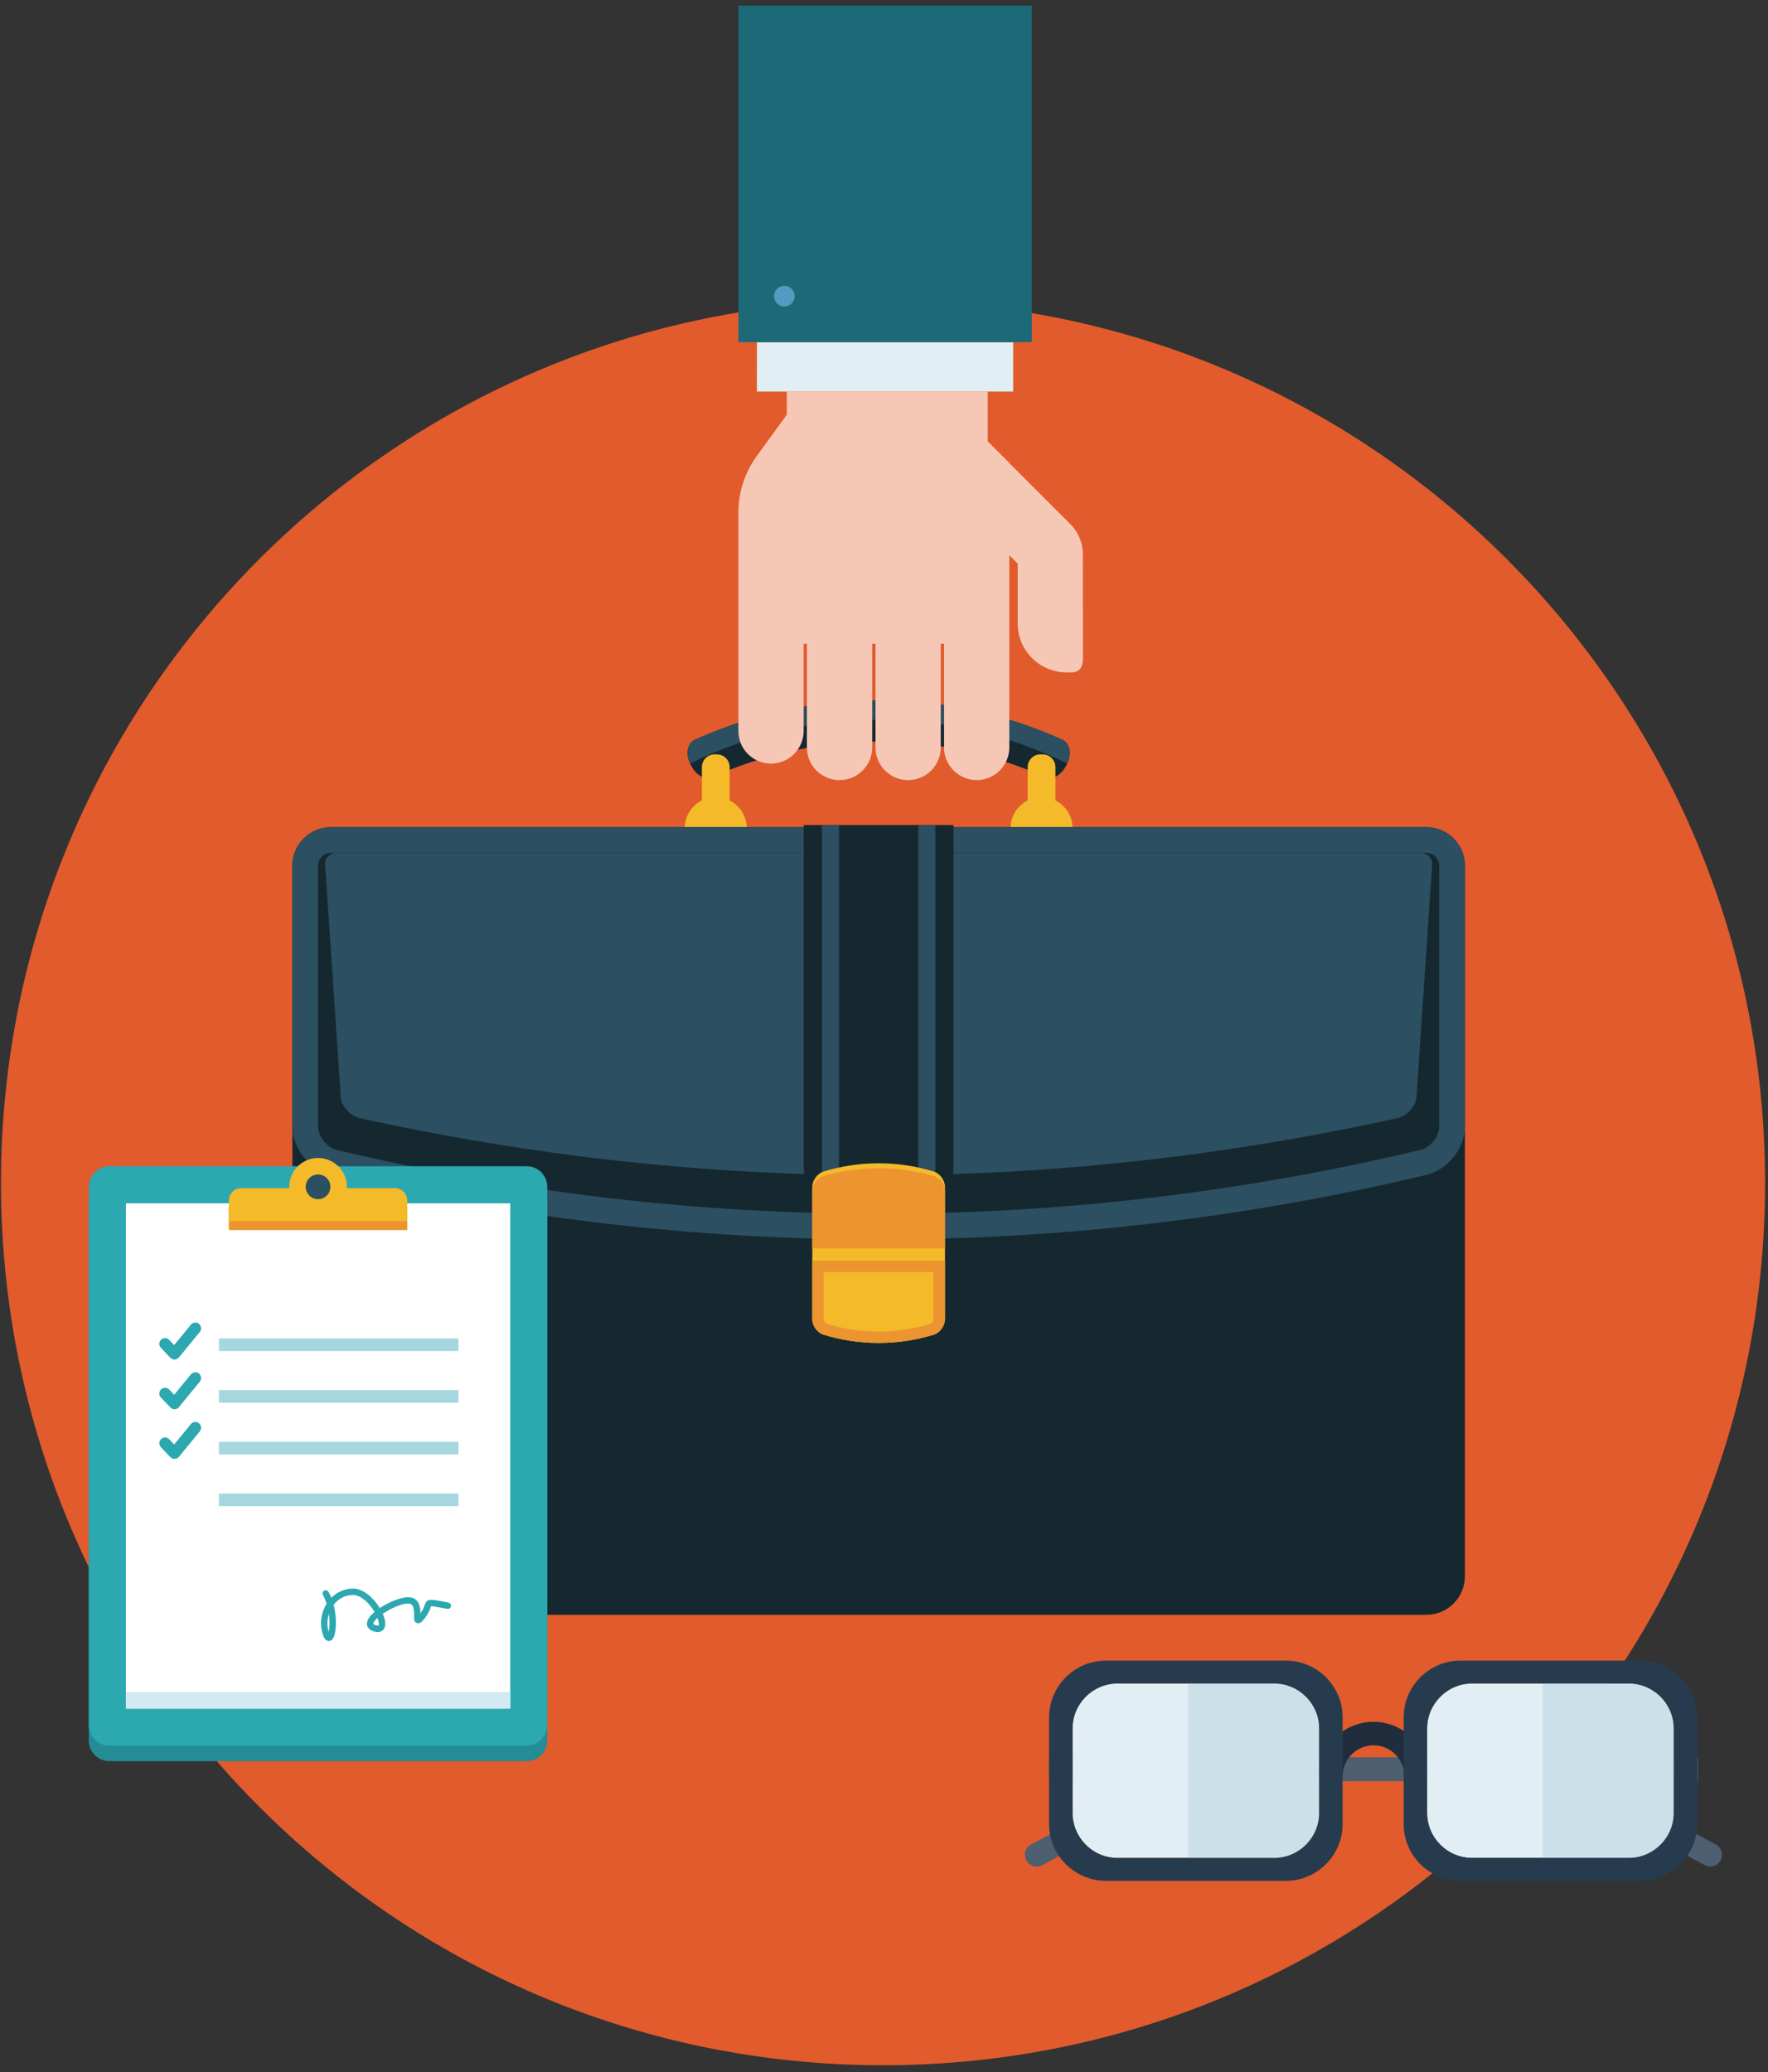 <?xml version="1.0" encoding="UTF-8" standalone="no"?>
<svg width="233px" height="273px" viewBox="0 0 233 273" version="1.1" xmlns="http://www.w3.org/2000/svg" xmlns:xlink="http://www.w3.org/1999/xlink" xmlns:sketch="http://www.bohemiancoding.com/sketch/ns">
    <rect x="0" y="0" width="233" height="273" fill="#333333" stroke="none"/>
    <!-- Generator: Sketch 3.3.3 (12081) - http://www.bohemiancoding.com/sketch -->
    <title>suitcase</title>
    <desc>Created with Sketch.</desc>
    <defs></defs>
    <g id="Page-1" stroke="none" stroke-width="1" fill="none" fill-rule="evenodd" sketch:type="MSPage">
        <g id="suitcase" sketch:type="MSLayerGroup">
            <path d="M232.617,155.85 C232.617,220.05 180.573,272.094 116.373,272.094 C52.172,272.094 0.128,220.05 0.128,155.85 C0.128,91.651 52.172,39.606 116.373,39.606 C180.573,39.606 232.617,91.651 232.617,155.85" id="Fill-516" fill="#E15B2D" sketch:type="MSShapeGroup"></path>
            <path d="M140.5,100.87 C139.869,102.134 138.654,102.806 137.764,102.407 C123.792,96.128 107.792,96.128 93.823,102.407 C92.933,102.806 91.714,102.134 91.087,100.87 C91.041,100.773 90.994,100.678 90.947,100.583 C90.315,99.317 90.599,97.899 91.595,97.45 C106.985,90.536 124.601,90.536 139.992,97.45 C140.986,97.897 141.269,99.317 140.64,100.583 C140.593,100.678 140.546,100.773 140.5,100.87" id="Fill-517" fill="#152830" sketch:type="MSShapeGroup"></path>
            <path d="M139.992,97.45 C124.605,90.536 106.985,90.536 91.595,97.45 C90.599,97.897 90.315,99.317 90.947,100.583 C106.62,92.904 124.965,92.904 140.64,100.583 C141.269,99.317 140.985,97.899 139.992,97.45" id="Fill-518" fill="#2C4F61" sketch:type="MSShapeGroup"></path>
            <path d="M96.161,115.46 C96.161,116.397 95.405,117.154 94.468,117.154 L94.189,117.154 C93.254,117.154 92.499,116.397 92.499,115.46 L92.499,101.079 C92.499,100.143 93.254,99.387 94.189,99.387 L94.468,99.387 C95.405,99.387 96.161,100.143 96.161,101.079 L96.161,115.46" id="Fill-519" fill="#F4BA29" sketch:type="MSShapeGroup"></path>
            <path d="M98.417,109.115 C98.417,111.373 96.588,113.202 94.325,113.202 C92.07,113.202 90.237,111.373 90.237,109.115 C90.237,106.857 92.07,105.027 94.325,105.027 C96.588,105.027 98.417,106.857 98.417,109.115" id="Fill-520" fill="#F4BA29" sketch:type="MSShapeGroup"></path>
            <path d="M139.093,115.46 C139.093,116.397 138.334,117.154 137.403,117.154 L137.119,117.154 C136.187,117.154 135.43,116.397 135.43,115.46 L135.43,101.079 C135.43,100.143 136.187,99.387 137.119,99.387 L137.403,99.387 C138.334,99.387 139.093,100.143 139.093,101.079 L139.093,115.46" id="Fill-521" fill="#F4BA29" sketch:type="MSShapeGroup"></path>
            <path d="M141.351,109.115 C141.351,111.373 139.521,113.202 137.261,113.202 C135,113.202 133.172,111.373 133.172,109.115 C133.172,106.857 135,105.027 137.261,105.027 C139.521,105.027 141.351,106.857 141.351,109.115" id="Fill-522" fill="#F4BA29" sketch:type="MSShapeGroup"></path>
            <path d="M193.055,207.671 C193.055,210.474 190.781,212.748 187.978,212.748 L43.608,212.748 C40.803,212.748 38.533,210.474 38.533,207.671 L38.533,114.053 C38.533,111.25 40.803,108.977 43.608,108.977 L187.978,108.977 C190.781,108.977 193.055,111.25 193.055,114.053 L193.055,207.671" id="Fill-523" fill="#152830" sketch:type="MSShapeGroup"></path>
            <path d="M193.055,148.455 C193.055,151.244 190.822,154.096 188.051,154.772 C140.549,166.133 91.037,166.133 43.535,154.772 C40.767,154.096 38.528,151.244 38.533,148.455 L38.533,114.053 C38.528,111.268 40.795,108.994 43.608,108.977 L187.978,108.977 C190.785,108.994 193.055,111.268 193.055,114.053 L193.055,148.455" id="Fill-524" fill="#2C4F61" sketch:type="MSShapeGroup"></path>
            <path d="M115.793,159.909 C91.748,159.909 67.702,157.072 44.32,151.482 C43.093,151.182 41.914,149.711 41.914,148.458 L41.914,114.053 C41.914,113.124 42.681,112.366 43.621,112.364 L187.978,112.364 C188.906,112.366 189.674,113.127 189.674,114.056 L189.674,148.455 C189.674,149.711 188.495,151.183 187.25,151.486 C163.882,157.072 139.837,159.909 115.793,159.909" id="Fill-525" fill="#152830" sketch:type="MSShapeGroup"></path>
            <path d="M115.793,154.835 C92.956,154.835 70.104,152.302 47.396,147.307 C46.199,147.038 44.988,145.724 44.911,144.607 C44.219,134.362 43.531,124.117 42.841,113.873 C42.781,113.045 43.496,112.366 44.431,112.364 L187.178,112.364 C188.093,112.366 188.802,113.045 188.745,113.873 C188.055,124.119 187.365,134.362 186.672,144.607 C186.6,145.721 185.383,147.04 184.173,147.311 C161.488,152.302 138.631,154.835 115.793,154.835" id="Fill-526" fill="#2C4F61" sketch:type="MSShapeGroup"></path>
            <path d="M105.924,108.693 L105.924,153.702 C105.924,155.945 106.681,157.766 107.613,157.766 L123.974,157.766 C124.904,157.766 125.663,155.945 125.663,153.702 L125.663,108.693 L105.924,108.693" id="Fill-527" fill="#152830" sketch:type="MSShapeGroup"></path>
            <path d="M108.324,108.693 L108.324,153.702 C108.324,155.945 108.41,157.766 108.512,157.766 L110.384,157.766 C110.488,157.766 110.578,155.945 110.578,153.702 L110.578,108.693 L108.324,108.693" id="Fill-528" fill="#2C4F61" sketch:type="MSShapeGroup"></path>
            <path d="M121.012,108.693 L121.012,153.702 C121.012,155.945 121.099,157.766 121.202,157.766 L123.074,157.766 C123.179,157.766 123.268,155.945 123.268,153.702 L123.268,108.693 L121.012,108.693" id="Fill-529" fill="#2C4F61" sketch:type="MSShapeGroup"></path>
            <path d="M124.536,173.837 C124.532,174.655 123.884,175.579 123.078,175.836 C118.33,177.299 113.257,177.299 108.509,175.836 C107.695,175.579 107.048,174.655 107.051,173.837 L107.051,156.355 C107.051,155.537 107.699,154.615 108.509,154.356 C113.257,152.895 118.33,152.895 123.078,154.356 C123.888,154.615 124.532,155.537 124.536,156.355 L124.536,173.837" id="Fill-530" fill="#F4BA29" sketch:type="MSShapeGroup"></path>
            <path d="M123.078,154.95 C118.33,153.573 113.257,153.573 108.509,154.95 C107.699,155.19 107.051,156.061 107.051,156.829 L107.051,164.445 L107.211,164.471 L124.536,164.471 L124.536,156.829 C124.532,156.061 123.888,155.19 123.078,154.95" id="Fill-531" fill="#EC942F" sketch:type="MSShapeGroup"></path>
            <path d="M107.051,166.09 L107.051,173.837 C107.048,174.655 107.695,175.579 108.509,175.836 C113.257,177.299 118.33,177.299 123.078,175.836 C123.884,175.579 124.532,174.655 124.536,173.837 L124.536,166.09 L107.051,166.09" id="Fill-532" fill="#EC942F" sketch:type="MSShapeGroup"></path>
            <path d="M115.793,175.436 C113.475,175.436 111.173,175.086 108.951,174.405 C108.776,174.348 108.549,174.009 108.549,173.842 L108.549,167.591 L123.036,167.591 L123.036,173.837 C123.036,174.02 122.794,174.352 122.619,174.409 C120.416,175.086 118.115,175.436 115.793,175.436" id="Fill-533" fill="#F4BA29" sketch:type="MSShapeGroup"></path>
            <path d="M124.412,84.616 L133.014,84.617 L133.014,98.475 C133.014,99.578 132.593,100.674 131.758,101.516 C130.916,102.354 129.813,102.778 128.711,102.777 C127.615,102.778 126.511,102.354 125.67,101.516 C124.829,100.674 124.409,99.577 124.412,98.475 L124.412,84.616" id="Fill-534" fill="#F6C7B4" sketch:type="MSShapeGroup"></path>
            <path d="M115.38,84.617 L123.979,84.617 L123.979,98.475 C123.979,99.574 123.558,100.675 122.723,101.516 C121.879,102.357 120.778,102.777 119.674,102.778 C118.577,102.778 117.473,102.355 116.631,101.518 C115.797,100.674 115.375,99.574 115.38,98.475 L115.38,84.617" id="Fill-535" fill="#F6C7B4" sketch:type="MSShapeGroup"></path>
            <path d="M106.341,84.616 L114.948,84.616 L114.946,98.478 C114.948,99.577 114.526,100.678 113.68,101.519 C112.844,102.357 111.74,102.778 110.639,102.778 C109.542,102.778 108.446,102.357 107.597,101.519 C106.754,100.678 106.343,99.578 106.341,98.478 L106.341,84.616" id="Fill-536" fill="#F6C7B4" sketch:type="MSShapeGroup"></path>
            <path d="M97.309,84.616 L105.912,84.617 L105.912,96.298 C105.912,97.397 105.492,98.502 104.646,99.339 C103.814,100.183 102.71,100.604 101.607,100.604 C100.505,100.604 99.407,100.183 98.566,99.339 C97.723,98.502 97.309,97.397 97.312,96.297 L97.309,84.616" id="Fill-537" fill="#F6C7B4" sketch:type="MSShapeGroup"></path>
            <path d="M103.691,51.582 L130.17,51.582 L130.171,62.189 L103.691,62.187 L103.691,51.582" id="Fill-538" fill="#F6C7B4" sketch:type="MSShapeGroup"></path>
            <path d="M133.014,61.004 L133.014,84.819 L97.306,84.819 L97.306,67.507 C97.306,66.221 97.507,64.907 97.927,63.621 C98.346,62.333 98.953,61.164 99.705,60.123 L103.694,54.633 L126.642,54.633 L133.014,61.004" id="Fill-539" fill="#F6C7B4" sketch:type="MSShapeGroup"></path>
            <path d="M142.71,73.018 C142.71,72.285 142.572,71.596 142.274,70.878 C141.976,70.16 141.548,69.537 141.032,69.02 L126.642,54.632 L120.564,60.709 L134.115,74.259 L134.114,82.135 C134.114,83.785 134.744,85.438 136.003,86.697 C137.262,87.957 138.915,88.587 140.566,88.587 L141.284,88.587 C141.652,88.587 142.019,88.447 142.299,88.167 C142.58,87.887 142.718,87.332 142.718,86.966 L142.71,73.018" id="Fill-540" fill="#F6C7B4" sketch:type="MSShapeGroup"></path>
            <path d="M99.754,45.082 L133.519,45.082 L133.524,51.58 L99.75,51.58 L99.754,45.082" id="Fill-541" fill="#E1EFF5" sketch:type="MSShapeGroup"></path>
            <path d="M97.313,0.737 L135.973,0.739 L135.97,45.082 L97.312,45.082 L97.313,0.737" id="Fill-542" fill="#1C6978" sketch:type="MSShapeGroup"></path>
            <path d="M102.005,39.016 C102.005,38.266 102.619,37.656 103.369,37.656 C104.125,37.656 104.733,38.267 104.733,39.018 C104.731,39.77 104.125,40.376 103.369,40.376 C102.619,40.376 102.005,39.771 102.005,39.016" id="Fill-543" fill="#529CC3" sketch:type="MSShapeGroup"></path>
            <path d="M72.125,229.318 C72.125,230.816 70.911,232.031 69.411,232.031 L14.417,232.031 C12.919,232.031 11.704,230.816 11.704,229.318 L11.704,158.405 C11.704,156.905 12.919,155.69 14.417,155.69 L69.411,155.69 C70.911,155.69 72.125,156.905 72.125,158.405 L72.125,229.318" id="Fill-544" fill="#238C95" sketch:type="MSShapeGroup"></path>
            <path d="M72.125,227.274 C72.125,228.774 70.911,229.987 69.411,229.987 L14.417,229.987 C12.919,229.987 11.704,228.774 11.704,227.274 L11.704,156.361 C11.704,154.863 12.919,153.648 14.417,153.648 L69.411,153.648 C70.911,153.648 72.125,154.863 72.125,156.361 L72.125,227.274" id="Fill-545" fill="#2BA8B0" sketch:type="MSShapeGroup"></path>
            <path d="M16.589,158.531 L67.241,158.531 L67.241,225.103 L16.589,225.103 L16.589,158.531 Z" id="Fill-546" fill="#FFFFFF" sketch:type="MSShapeGroup"></path>
            <path d="M16.589,222.931 L67.241,222.931 L67.241,225.103 L16.589,225.103 L16.589,222.931 Z" id="Fill-547" fill="#D1EAF3" sketch:type="MSShapeGroup"></path>
            <path d="M53.673,162.064 L53.673,159.35 C53.673,158.448 52.944,157.72 52.046,157.72 L31.783,157.72 C30.884,157.72 30.158,158.448 30.158,159.35 L30.158,162.064 L53.673,162.064" id="Fill-548" fill="#EC942F" sketch:type="MSShapeGroup"></path>
            <path d="M53.673,160.882 L53.673,158.169 C53.673,157.269 52.944,156.54 52.046,156.54 L31.783,156.54 C30.884,156.54 30.158,157.269 30.158,158.169 L30.158,160.882 L53.673,160.882" id="Fill-549" fill="#F4BA29" sketch:type="MSShapeGroup"></path>
            <path d="M45.713,156.361 C45.713,158.458 44.012,160.16 41.914,160.16 C39.816,160.16 38.115,158.458 38.115,156.361 C38.115,154.261 39.816,152.561 41.914,152.561 C44.012,152.561 45.713,154.261 45.713,156.361" id="Fill-550" fill="#F4BA29" sketch:type="MSShapeGroup"></path>
            <path d="M43.541,156.361 C43.541,157.26 42.815,157.989 41.914,157.989 C41.016,157.989 40.288,157.26 40.288,156.361 C40.288,155.462 41.016,154.732 41.914,154.732 C42.815,154.732 43.541,155.462 43.541,156.361" id="Fill-551" fill="#2C4F61" sketch:type="MSShapeGroup"></path>
            <path d="M28.85,176.332 L60.421,176.332 L60.421,177.991 L28.85,177.991 L28.85,176.332 Z" id="Fill-552" fill="#A6D7DE" sketch:type="MSShapeGroup"></path>
            <path d="M28.85,183.146 L60.421,183.146 L60.421,184.803 L28.85,184.803 L28.85,183.146 Z" id="Fill-553" fill="#A6D7DE" sketch:type="MSShapeGroup"></path>
            <path d="M28.85,189.96 L60.421,189.96 L60.421,191.619 L28.85,191.619 L28.85,189.96 Z" id="Fill-554" fill="#A6D7DE" sketch:type="MSShapeGroup"></path>
            <path d="M28.85,196.771 L60.421,196.771 L60.421,198.431 L28.85,198.431 L28.85,196.771 Z" id="Fill-555" fill="#A6D7DE" sketch:type="MSShapeGroup"></path>
            <path d="M22.997,179.113 C22.79,179.113 22.591,179.029 22.448,178.879 L21.203,177.573 C20.914,177.27 20.925,176.79 21.228,176.501 C21.532,176.213 22.011,176.223 22.3,176.526 L22.954,177.212 L25.156,174.527 C25.421,174.204 25.898,174.156 26.223,174.422 C26.546,174.687 26.593,175.165 26.328,175.489 L23.583,178.836 C23.446,179.004 23.242,179.105 23.026,179.112 L22.997,179.113" id="Fill-556" fill="#2BA8B0" sketch:type="MSShapeGroup"></path>
            <path d="M22.997,185.661 C22.79,185.661 22.59,185.576 22.448,185.425 L21.203,184.119 C20.914,183.816 20.925,183.336 21.229,183.048 C21.533,182.758 22.011,182.77 22.3,183.073 L22.954,183.758 L25.155,181.071 C25.42,180.747 25.898,180.702 26.223,180.965 C26.546,181.23 26.593,181.708 26.329,182.033 L23.583,185.383 C23.446,185.552 23.242,185.652 23.026,185.659 L22.997,185.661" id="Fill-557" fill="#2BA8B0" sketch:type="MSShapeGroup"></path>
            <path d="M22.997,192.206 C22.79,192.206 22.591,192.121 22.448,191.971 L21.203,190.666 C20.914,190.363 20.925,189.883 21.228,189.594 C21.532,189.304 22.011,189.318 22.3,189.618 L22.954,190.304 L25.156,187.619 C25.421,187.296 25.898,187.248 26.223,187.514 C26.546,187.78 26.593,188.258 26.328,188.581 L23.583,191.928 C23.446,192.097 23.242,192.198 23.026,192.205 L22.997,192.206" id="Fill-558" fill="#2BA8B0" sketch:type="MSShapeGroup"></path>
            <path d="M49.75,213.151 C49.445,213.426 49.242,213.684 49.202,213.887 C49.193,213.926 49.172,214.028 49.526,214.128 C49.764,214.198 49.871,214.17 49.887,214.149 C49.961,214.049 49.955,213.689 49.75,213.151 L49.75,213.151 Z M43.344,212.635 C43.107,213.373 43.086,214.177 43.303,214.937 L43.322,214.998 C43.426,214.49 43.475,213.607 43.344,212.635 L43.344,212.635 Z M43.337,216.199 L43.246,216.192 C42.815,216.119 42.617,215.607 42.491,215.169 C42.118,213.856 42.326,212.433 43.047,211.286 C42.923,210.896 42.762,210.511 42.559,210.149 C42.445,209.947 42.517,209.688 42.72,209.573 C42.92,209.46 43.179,209.531 43.295,209.736 C43.434,209.983 43.556,210.241 43.664,210.506 C44.434,209.728 45.451,209.292 46.527,209.292 C47.917,209.292 49.213,210.548 49.962,211.723 L50.049,211.862 C51.347,210.993 53.076,210.328 54.022,210.443 C55.262,210.591 55.401,211.776 55.413,212.546 C55.747,212.09 55.86,211.761 55.945,211.514 C56.264,210.593 56.583,210.655 58.661,211.053 L59.093,211.137 C59.322,211.181 59.472,211.402 59.428,211.631 C59.385,211.859 59.167,212.012 58.934,211.966 L58.5,211.883 C57.585,211.707 56.927,211.582 56.774,211.622 L56.778,211.622 L56.745,211.789 C56.638,212.095 56.48,212.556 55.984,213.19 C55.645,213.621 55.343,213.976 54.946,213.836 C54.562,213.703 54.565,213.295 54.568,212.823 C54.575,211.852 54.476,211.347 53.921,211.281 C53.074,211.18 51.534,211.87 50.441,212.615 C50.779,213.384 50.922,214.175 50.563,214.655 C50.414,214.855 50.053,215.161 49.292,214.941 C48.27,214.647 48.331,213.932 48.374,213.72 C48.458,213.293 48.837,212.82 49.369,212.371 L49.25,212.176 C48.651,211.236 47.578,210.136 46.527,210.136 C45.521,210.136 44.614,210.598 43.968,211.438 C44.465,213.331 44.286,215.3 43.866,215.897 C43.688,216.151 43.475,216.199 43.337,216.199 L43.337,216.199 Z" id="Fill-559" fill="#2BA8B0" sketch:type="MSShapeGroup"></path>
            <path d="M225.397,245.918 C225.148,245.918 224.895,245.861 224.667,245.731 L211.676,238.753 C209.179,237.409 206.517,236.379 203.769,235.686 C201.018,234.99 198.184,234.642 195.347,234.642 L138.255,234.642 L138.255,231.545 L195.347,231.545 C198.439,231.545 201.525,231.931 204.524,232.684 C207.517,233.439 210.418,234.564 213.141,236.03 L226.13,243.009 C226.884,243.412 227.164,244.352 226.76,245.103 C226.482,245.623 225.949,245.918 225.397,245.918" id="Fill-560" fill="#4D5F70" sketch:type="MSShapeGroup"></path>
            <path d="M136.624,245.918 C136.869,245.918 137.122,245.861 137.355,245.731 L150.341,238.753 C152.838,237.409 155.5,236.379 158.248,235.686 C160.999,234.99 163.832,234.642 166.668,234.642 L223.763,234.642 L223.763,231.545 L166.668,231.545 C163.576,231.545 160.49,231.931 157.495,232.684 C154.498,233.439 151.602,234.564 148.875,236.03 L135.886,243.009 C135.135,243.412 134.853,244.352 135.256,245.103 C135.538,245.623 136.072,245.918 136.624,245.918" id="Fill-561" fill="#4D5F70" sketch:type="MSShapeGroup"></path>
            <path d="M176.942,234.01 L176.942,234.01 C176.942,231.766 178.766,229.945 181.006,229.945 C183.252,229.945 185.079,231.766 185.079,234.01 L188.171,234.01 C188.171,230.053 184.966,226.848 181.006,226.848 C177.053,226.848 173.846,230.053 173.846,234.01 L176.942,234.01" id="Fill-562" fill="#1F2D3C" sketch:type="MSShapeGroup"></path>
            <path d="M173.846,238.853 C173.846,242.113 171.179,244.781 167.92,244.781 L147.275,244.781 C144.016,244.781 141.35,242.113 141.35,238.853 L141.35,227.724 C141.35,224.465 144.016,221.798 147.275,221.798 L167.92,221.798 C171.179,221.798 173.846,224.465 173.846,227.724 L173.846,238.853" id="Fill-563" fill="#E1EFF5" sketch:type="MSShapeGroup"></path>
            <path d="M167.92,221.798 L156.562,221.798 L156.562,244.781 L167.92,244.781 C171.179,244.781 173.846,242.113 173.846,238.853 L173.846,227.724 C173.846,224.465 171.179,221.798 167.92,221.798" id="Fill-564" fill="#CCE0EA" sketch:type="MSShapeGroup"></path>
            <path d="M220.577,238.853 C220.577,242.113 217.911,244.781 214.651,244.781 L194.005,244.781 C190.746,244.781 188.08,242.113 188.08,238.853 L188.08,227.724 C188.08,224.465 190.746,221.798 194.005,221.798 L214.651,221.798 C217.911,221.798 220.577,224.465 220.577,227.724 L220.577,238.853" id="Fill-565" fill="#E1EFF5" sketch:type="MSShapeGroup"></path>
            <path d="M214.651,221.798 L203.292,221.798 L203.292,244.781 L214.651,244.781 C217.911,244.781 220.577,242.113 220.577,238.853 L220.577,227.724 C220.577,224.465 217.911,221.798 214.651,221.798" id="Fill-566" fill="#CCE0EA" sketch:type="MSShapeGroup"></path>
            <path d="M173.846,238.853 C173.846,242.113 171.179,244.781 167.92,244.781 L147.275,244.781 C144.016,244.781 141.35,242.113 141.35,238.853 L141.35,227.724 C141.35,224.465 144.016,221.798 147.275,221.798 L167.92,221.798 C171.179,221.798 173.846,224.465 173.846,227.724 L173.846,238.853 L173.846,238.853 Z M169.458,218.781 L145.739,218.781 C141.621,218.781 138.255,222.148 138.255,226.263 L138.255,240.316 C138.255,244.43 141.621,247.798 145.739,247.798 L169.458,247.798 C173.575,247.798 176.942,244.43 176.942,240.316 L176.942,226.263 C176.942,222.148 173.575,218.781 169.458,218.781 L169.458,218.781 Z" id="Fill-567" fill="#273B4E" sketch:type="MSShapeGroup"></path>
            <path d="M220.577,238.853 C220.577,242.113 217.911,244.781 214.651,244.781 L194.005,244.781 C190.746,244.781 188.08,242.113 188.08,238.853 L188.08,227.724 C188.08,224.465 190.746,221.798 194.005,221.798 L214.651,221.798 C217.911,221.798 220.577,224.465 220.577,227.724 L220.577,238.853 L220.577,238.853 Z M216.188,218.781 L192.468,218.781 C188.353,218.781 184.986,222.148 184.986,226.263 L184.986,240.316 C184.986,244.43 188.353,247.798 192.468,247.798 L216.188,247.798 C220.305,247.798 223.67,244.43 223.67,240.316 L223.67,226.263 C223.67,222.148 220.305,218.781 216.188,218.781 L216.188,218.781 Z" id="Fill-568" fill="#273B4E" sketch:type="MSShapeGroup"></path>
        </g>
    </g>
</svg>